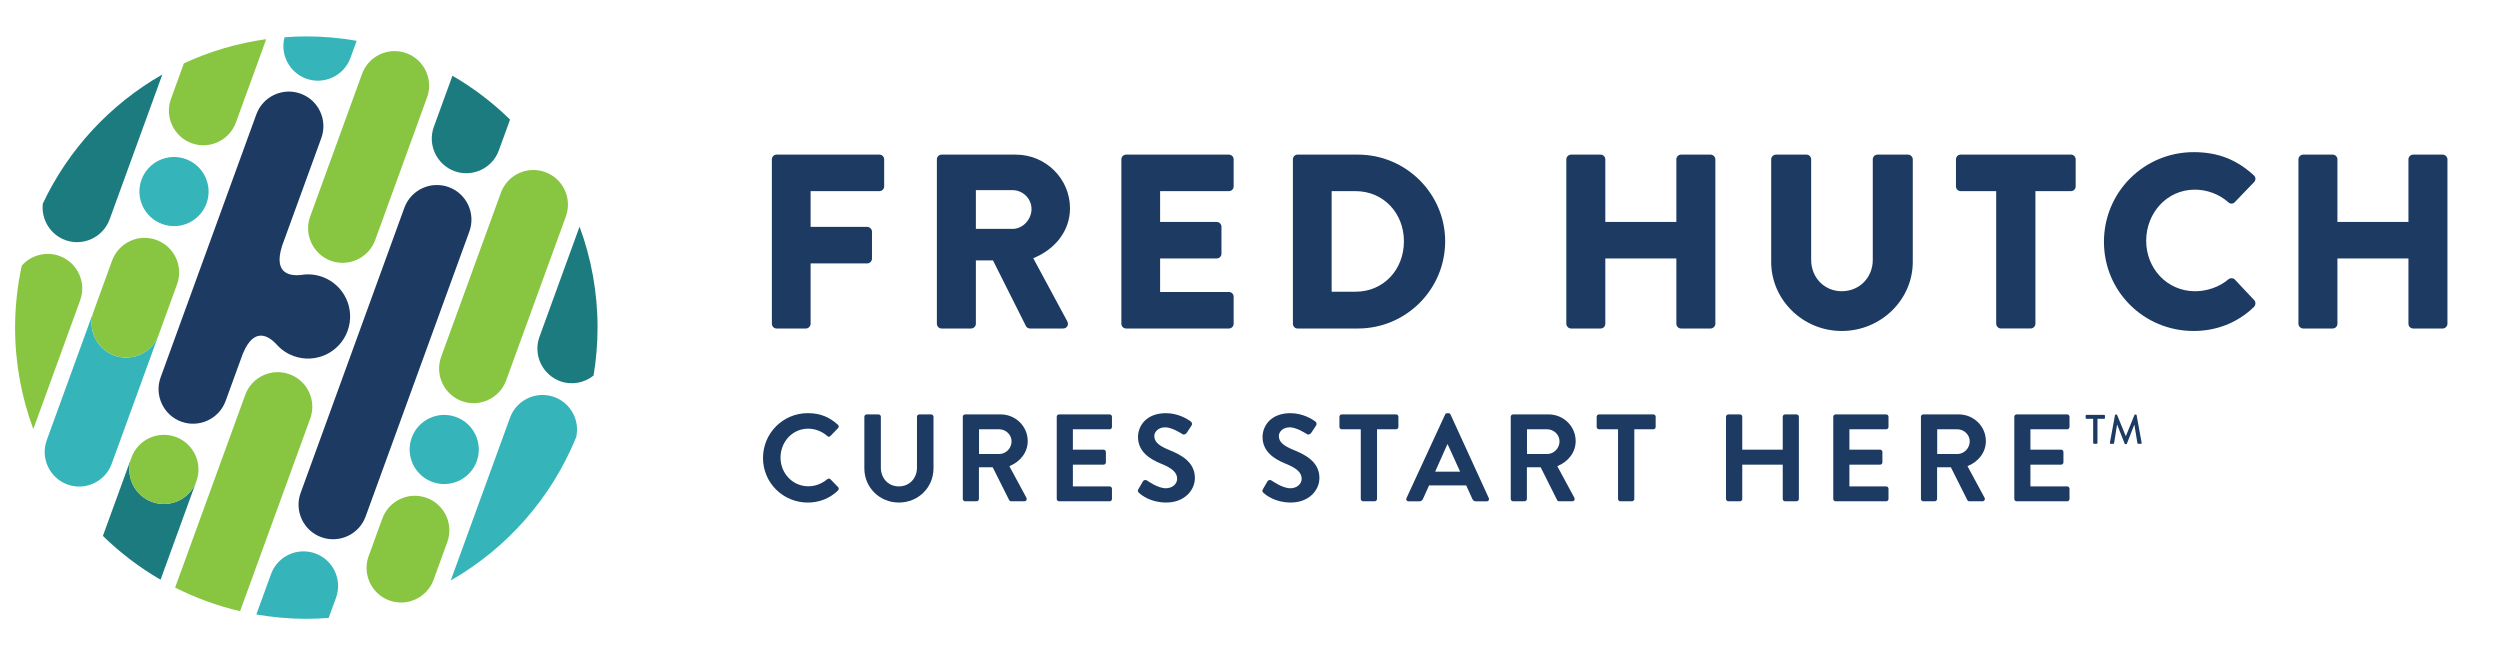 <?xml version="1.0" encoding="UTF-8"?>
<svg width="135px" height="35px" viewBox="0 0 135 35" version="1.1" xmlns="http://www.w3.org/2000/svg" xmlns:xlink="http://www.w3.org/1999/xlink">
    <!-- Generator: Sketch 57.1 (83088) - https://sketch.com -->
    <title>logo_FredHutch</title>
    <desc>Created with Sketch.</desc>
    <g id="logo_FredHutch" stroke="none" stroke-width="1" fill="none" fill-rule="evenodd">
        <g transform="translate(-0, 0)" fill-rule="nonzero">
            <g id="g238" transform="translate(2.815, 18.579) scale(-1, 1) rotate(-180) translate(-2.815, -18.579) translate(0.815, 13.079)" fill="#88C540">
                <path d="M0,6.388 C0,4.461 0.349,2.615 0.984,0.908 L3.514,7.863 C3.865,8.832 3.366,9.903 2.398,10.257 C1.656,10.525 0.854,10.294 0.361,9.735 C0.127,8.656 0,7.537 0,6.388" id="path240"></path>
            </g>
            <g id="g242" transform="translate(5.123, 8.707) scale(-1, 1) rotate(-180) translate(-5.123, -8.707) translate(1.397, 3.384)" fill="#1C7B7E">
                <path d="M2.129,1.065 C3.089,0.715 4.168,1.213 4.522,2.181 L7.37,10.007 C4.564,8.408 2.3,5.971 0.916,3.037 C0.818,2.197 1.307,1.365 2.129,1.065" id="path244"></path>
            </g>
            <g id="g246" transform="translate(24.146, 24.378) scale(-1, 1) rotate(-180) translate(-24.146, -24.378) translate(21.484, 21.716)" fill="#35B5B9">
                <path d="M4.259,2.129 C3.905,1.161 2.834,0.661 1.866,1.014 C0.896,1.366 0.397,2.436 0.75,3.407 C1.101,4.375 2.173,4.875 3.142,4.522 C4.112,4.169 4.609,3.097 4.259,2.129" id="path248"></path>
            </g>
            <g id="g250" transform="translate(21.817, 29.709) scale(-1, 1) rotate(-180) translate(-21.817, -29.709) translate(19.155, 25.982)" fill="#88C540">
                <path d="M4.259,2.129 C3.905,1.157 2.827,0.661 1.866,1.013 C0.906,1.361 0.399,2.435 0.752,3.404 L1.491,5.435 C1.844,6.405 2.914,6.903 3.882,6.552 C4.851,6.199 5.35,5.128 4.997,4.158 L4.259,2.129 Z" id="path252"></path>
            </g>
            <g id="g254" transform="translate(27.331, 15.751) scale(-1, 1) rotate(-180) translate(-27.331, -15.751) translate(23.072, 8.83)" fill="#88C540">
                <path d="M4.259,2.129 C3.906,1.161 2.828,0.663 1.869,1.011 C0.907,1.362 0.398,2.436 0.751,3.405 L3.976,12.263 C4.328,13.231 5.4,13.732 6.369,13.379 C7.337,13.027 7.836,11.956 7.485,10.986 L4.259,2.129 Z" id="path256"></path>
            </g>
            <g id="g258" transform="translate(30.139, 16.095) scale(-1, 1) rotate(-180) translate(-30.139, -16.095) translate(28.009, 11.304)" fill="#1C7B7E">
                <path d="M4.259,3.194 C4.259,5.112 3.915,6.948 3.287,8.648 L1.121,2.694 C0.77,1.726 1.277,0.654 2.237,0.302 C2.867,0.073 3.55,0.21 4.043,0.605 C4.183,1.447 4.259,2.313 4.259,3.194" id="path260"></path>
            </g>
            <g id="g262" transform="translate(27.922, 26.263) scale(-1, 1) rotate(-180) translate(-27.922, -26.263) translate(23.663, 20.407)" fill="#35B5B9">
                <path d="M7.453,8.518 C7.654,9.42 7.16,10.353 6.271,10.678 C5.302,11.03 4.23,10.53 3.878,9.562 L0.677,0.774 C3.719,2.515 6.122,5.239 7.453,8.518" id="path264"></path>
            </g>
            <g id="g266" transform="translate(19.726, 8.707) scale(-1, 1) rotate(-180) translate(-19.726, -8.707) translate(16, 2.319)" fill="#88C540">
                <path d="M4.259,2.129 C3.904,1.161 2.826,0.664 1.865,1.013 C0.904,1.363 0.397,2.438 0.75,3.406 L3.552,11.106 C3.904,12.075 4.976,12.575 5.946,12.222 C6.913,11.871 7.414,10.796 7.059,9.829 L4.259,2.129 Z" id="path268"></path>
            </g>
            <g id="g270" transform="translate(13.507, 26.598) scale(-1, 1) rotate(-180) translate(-13.507, -26.598) translate(9.248, 19.145)" fill="#88C540">
                <path d="M6.388,13.841 C5.419,14.195 4.347,13.695 3.995,12.727 L0.208,2.322 C1.31,1.765 2.485,1.334 3.717,1.048 L7.504,11.449 C7.857,12.419 7.355,13.491 6.388,13.841" id="path272"></path>
            </g>
            <g id="g274" transform="translate(11.412, 5.071) scale(-1, 1) rotate(-180) translate(-11.412, -5.071) translate(8.218, 1.345)" fill="#88C540">
                <path d="M2.129,1.065 C3.089,0.715 4.167,1.212 4.521,2.181 L6.158,6.681 C4.591,6.465 3.096,6.018 1.712,5.376 L1.014,3.457 C0.662,2.487 1.17,1.415 2.129,1.065" id="path276"></path>
            </g>
            <g id="g278" transform="translate(9.555, 10.45) scale(-1, 1) rotate(-180) translate(-9.555, -10.45) translate(6.893, 7.788)" fill="#35B5B9">
                <path d="M4.259,2.129 C3.904,1.159 2.834,0.66 1.866,1.014 C0.898,1.366 0.396,2.437 0.747,3.406 C1.101,4.376 2.173,4.874 3.141,4.522 C4.111,4.168 4.61,3.098 4.259,2.129" id="path280"></path>
            </g>
            <g id="g282" transform="translate(5.642, 21.326) scale(-1, 1) rotate(-180) translate(-5.642, -21.326) translate(1.915, 16.002)" fill="#35B5B9">
                <path d="M4.259,7.453 C3.3,7.8 2.793,8.872 3.142,9.841 L0.609,2.879 C0.258,1.91 0.764,0.838 1.726,0.487 C2.683,0.138 3.763,0.636 4.116,1.602 L6.651,8.567 C6.298,7.599 5.219,7.104 4.259,7.453" id="path284"></path>
            </g>
            <g id="g286" transform="translate(7.502, 16.485) scale(-1, 1) rotate(-180) translate(-7.502, -16.485) translate(4.308, 12.759)" fill="#88C540">
                <path d="M4.259,2.129 C3.905,1.162 2.827,0.665 1.868,1.015 C0.906,1.363 0.4,2.437 0.751,3.406 L1.745,6.138 C2.099,7.108 3.171,7.606 4.136,7.254 C5.107,6.9 5.605,5.83 5.253,4.86 L4.259,2.129 Z" id="path288"></path>
            </g>
            <g id="g290" transform="translate(25.337, 7.065) scale(-1, 1) rotate(-180) translate(-25.337, -7.065) translate(22.675, 3.871)" fill="#1C7B7E">
                <path d="M4.259,2.129 L4.868,3.801 C3.936,4.714 2.891,5.511 1.757,6.169 L0.752,3.408 C0.4,2.439 0.909,1.366 1.868,1.016 C2.827,0.667 3.908,1.163 4.259,2.129" id="path292"></path>
            </g>
            <g id="g294" transform="translate(16.01, 31.288) scale(-1, 1) rotate(-180) translate(-16.01, -31.288) translate(13.348, 29.159)" fill="#35B5B9">
                <path d="M3.194,0 C3.601,0 4.002,0.02 4.4,0.05 L4.797,1.137 C5.148,2.107 4.65,3.178 3.681,3.531 C2.711,3.883 1.64,3.385 1.287,2.415 L0.494,0.236 C1.371,0.084 2.273,0 3.194,0" id="path296"></path>
            </g>
            <g id="g298" transform="translate(20.806, 19.909) scale(-1, 1) rotate(-180) translate(-20.806, -19.909) translate(15.483, 9.794)" fill="#1C3A62">
                <path d="M4.259,2.129 C3.908,1.161 2.826,0.665 1.866,1.017 C0.906,1.363 0.396,2.437 0.752,3.408 L6.353,18.805 C6.708,19.774 7.779,20.273 8.747,19.921 C9.716,19.568 10.214,18.496 9.864,17.527 L4.259,2.129 Z" id="path300"></path>
            </g>
            <g id="g302" transform="translate(16.963, 3.078) scale(-1, 1) rotate(-180) translate(-16.963, -3.078) translate(14.301, 0.949)" fill="#35B5B9">
                <path d="M1.065,3.194 C0.818,2.272 1.32,1.293 2.23,0.961 C3.188,0.613 4.267,1.107 4.622,2.076 L4.958,3.004 C4.076,3.158 3.169,3.242 2.241,3.242 C1.845,3.242 1.453,3.223 1.065,3.194" id="path304"></path>
            </g>
            <g id="g306" transform="translate(8.138, 27.577) scale(-1, 1) rotate(-180) translate(-8.138, -27.577) translate(5.476, 23.85)" fill="#1C7B7E">
                <path d="M3.194,0 L5.123,5.302 C4.764,4.342 3.7,3.85 2.736,4.2 C1.766,4.553 1.267,5.625 1.621,6.594 L1.621,6.595 L0.08,2.364 C1.013,1.453 2.058,0.658 3.194,0" id="path308"></path>
            </g>
            <g id="g310" transform="translate(9.007, 25.454) scale(-1, 1) rotate(-180) translate(-9.007, -25.454) translate(6.346, 22.792)" fill="#88C540">
                <path d="M4.259,2.129 C3.903,1.157 2.834,0.66 1.865,1.013 C0.895,1.366 0.396,2.438 0.751,3.406 C1.102,4.376 2.173,4.874 3.141,4.523 C4.111,4.169 4.61,3.098 4.259,2.129" id="path312"></path>
            </g>
            <g id="g314" transform="translate(13.684, 13.889) scale(-1, 1) rotate(-180) translate(-13.684, -13.889) translate(7.829, 4.306)" fill="#1C3A62">
                <path d="M9.582,8.518 C9.209,8.654 8.822,8.686 8.456,8.628 C7.963,8.568 6.9,8.587 7.396,10.168 L7.393,10.168 L9.523,16.021 C9.874,16.989 9.376,18.062 8.407,18.413 C7.438,18.767 6.368,18.265 6.014,17.297 L0.845,3.095 C0.492,2.127 1.001,1.051 1.96,0.703 C2.921,0.352 3.999,0.849 4.354,1.817 L5.29,4.389 L5.292,4.389 C5.93,5.923 6.762,5.243 7.097,4.882 C7.341,4.604 7.656,4.381 8.026,4.246 C9.207,3.816 10.513,4.424 10.941,5.605 C11.371,6.783 10.762,8.09 9.582,8.518" id="path316"></path>
            </g>
            <g id="g318" transform="translate(44.875, 12.863) scale(-1, 1) rotate(-180) translate(-44.875, -12.863) translate(41.681, 7.539)" fill="#1C3A62">
                <path d="M0,9.582 C0,9.717 0.108,9.837 0.256,9.837 L5.808,9.837 C5.955,9.837 6.064,9.717 6.064,9.582 L6.064,8.121 C6.064,7.986 5.955,7.866 5.808,7.866 L2.092,7.866 L2.092,5.935 L5.15,5.935 C5.285,5.935 5.406,5.813 5.406,5.679 L5.406,4.217 C5.406,4.083 5.285,3.963 5.15,3.963 L2.092,3.963 L2.092,0.704 C2.092,0.569 1.972,0.448 1.838,0.448 L0.256,0.448 C0.108,0.448 0,0.569 0,0.704 L0,9.582 Z" id="path320"></path>
            </g>
            <g id="g322" transform="translate(54.317, 12.863) scale(-1, 1) rotate(-180) translate(-54.317, -12.863) translate(50.591, 7.539)" fill="#1C3A62">
                <path d="M0,9.582 C0,9.717 0.108,9.837 0.254,9.837 L4.265,9.837 C5.875,9.837 7.189,8.537 7.189,6.94 C7.189,5.706 6.37,4.714 5.204,4.244 L7.041,0.838 C7.136,0.663 7.041,0.448 6.813,0.448 L5.03,0.448 C4.922,0.448 4.842,0.515 4.815,0.569 L3.031,4.124 L2.106,4.124 L2.106,0.704 C2.106,0.569 1.985,0.448 1.852,0.448 L0.254,0.448 C0.108,0.448 0,0.569 0,0.704 L0,9.582 Z M4.091,5.827 C4.641,5.827 5.111,6.337 5.111,6.9 C5.111,7.464 4.641,7.919 4.091,7.919 L2.106,7.919 L2.106,5.827 L4.091,5.827 Z" id="path324"></path>
            </g>
            <g id="g326" transform="translate(63.748, 12.863) scale(-1, 1) rotate(-180) translate(-63.748, -12.863) translate(60.554, 7.539)" fill="#1C3A62">
                <path d="M0,9.582 C0,9.717 0.108,9.837 0.254,9.837 L5.807,9.837 C5.955,9.837 6.063,9.717 6.063,9.582 L6.063,8.121 C6.063,7.986 5.955,7.866 5.807,7.866 L2.092,7.866 L2.092,6.202 L5.15,6.202 C5.285,6.202 5.405,6.082 5.405,5.948 L5.405,4.486 C5.405,4.339 5.285,4.231 5.15,4.231 L2.092,4.231 L2.092,2.42 L5.807,2.42 C5.955,2.42 6.063,2.3 6.063,2.166 L6.063,0.704 C6.063,0.569 5.955,0.448 5.807,0.448 L0.254,0.448 C0.108,0.448 0,0.569 0,0.704 L0,9.582 Z" id="path328"></path>
            </g>
            <g id="g330" transform="translate(74.075, 12.863) scale(-1, 1) rotate(-180) translate(-74.075, -12.863) translate(69.817, 7.539)" fill="#1C3A62">
                <path d="M0,9.582 C0,9.717 0.108,9.837 0.242,9.837 L3.514,9.837 C6.103,9.837 8.222,7.732 8.222,5.156 C8.222,2.554 6.103,0.448 3.514,0.448 L0.242,0.448 C0.108,0.448 0,0.569 0,0.704 L0,9.582 Z M3.38,2.434 C4.896,2.434 5.995,3.627 5.995,5.156 C5.995,6.672 4.896,7.866 3.38,7.866 L2.092,7.866 L2.092,2.434 L3.38,2.434 Z" id="path332"></path>
            </g>
            <g id="g334" transform="translate(88.84, 12.863) scale(-1, 1) rotate(-180) translate(-88.84, -12.863) translate(84.581, 7.539)" fill="#1C3A62">
                <path d="M0,9.582 C0,9.717 0.12,9.837 0.256,9.837 L1.852,9.837 C1.998,9.837 2.106,9.717 2.106,9.582 L2.106,6.202 L5.942,6.202 L5.942,9.582 C5.942,9.717 6.05,9.837 6.197,9.837 L7.793,9.837 C7.927,9.837 8.048,9.717 8.048,9.582 L8.048,0.704 C8.048,0.569 7.927,0.448 7.793,0.448 L6.197,0.448 C6.05,0.448 5.942,0.569 5.942,0.704 L5.942,4.231 L2.106,4.231 L2.106,0.704 C2.106,0.569 1.998,0.448 1.852,0.448 L0.256,0.448 C0.12,0.448 0,0.569 0,0.704 L0,9.582 Z" id="path336"></path>
            </g>
            <g id="g338" transform="translate(99.903, 12.863) scale(-1, 1) rotate(-180) translate(-99.903, -12.863) translate(95.644, 7.539)" fill="#1C3A62">
                <path d="M0,9.582 C0,9.717 0.12,9.837 0.256,9.837 L1.905,9.837 C2.053,9.837 2.159,9.717 2.159,9.582 L2.159,4.15 C2.159,3.211 2.858,2.461 3.81,2.461 C4.775,2.461 5.486,3.211 5.486,4.15 L5.486,9.582 C5.486,9.717 5.593,9.837 5.741,9.837 L7.39,9.837 C7.524,9.837 7.646,9.717 7.646,9.582 L7.646,4.043 C7.646,2.004 5.928,0.314 3.81,0.314 C1.704,0.314 0,2.004 0,4.043 L0,9.582 Z" id="path340"></path>
            </g>
            <g id="g342" transform="translate(108.859, 12.983) scale(-1, 1) rotate(-180) translate(-108.859, -12.983) translate(104.6, 8.192)" fill="#1C3A62">
                <path d="M3.194,7.453 L1.277,7.453 C1.129,7.453 1.022,7.573 1.022,7.707 L1.022,9.169 C1.022,9.304 1.129,9.425 1.277,9.425 L7.232,9.425 C7.379,9.425 7.486,9.304 7.486,9.169 L7.486,7.707 C7.486,7.573 7.379,7.453 7.232,7.453 L5.313,7.453 L5.313,0.291 C5.313,0.157 5.193,0.036 5.058,0.036 L3.45,0.036 C3.314,0.036 3.194,0.157 3.194,0.291 L3.194,7.453 Z" id="path344"></path>
            </g>
            <g id="g346" transform="translate(117.924, 13.539) scale(-1, 1) rotate(-180) translate(-117.924, -13.539) translate(113.132, 8.215)" fill="#1C3A62">
                <path d="M5.324,10.647 C6.665,10.647 7.657,10.231 8.57,9.399 C8.69,9.293 8.69,9.132 8.584,9.025 L7.537,7.937 C7.442,7.844 7.295,7.844 7.202,7.937 C6.706,8.38 6.048,8.622 5.391,8.622 C3.876,8.622 2.762,7.36 2.762,5.859 C2.762,4.37 3.888,3.136 5.405,3.136 C6.035,3.136 6.718,3.363 7.202,3.78 C7.295,3.861 7.469,3.861 7.55,3.766 L8.597,2.653 C8.69,2.559 8.676,2.385 8.584,2.291 C7.67,1.405 6.517,0.99 5.324,0.99 C2.641,0.99 0.481,3.123 0.481,5.805 C0.481,8.488 2.641,10.647 5.324,10.647" id="path348"></path>
            </g>
            <g id="g350" transform="translate(128.374, 12.863) scale(-1, 1) rotate(-180) translate(-128.374, -12.863) translate(124.115, 7.539)" fill="#1C3A62">
                <path d="M0,9.582 C0,9.717 0.12,9.837 0.254,9.837 L1.852,9.837 C1.998,9.837 2.106,9.717 2.106,9.582 L2.106,6.202 L5.941,6.202 L5.941,9.582 C5.941,9.717 6.049,9.837 6.197,9.837 L7.793,9.837 C7.927,9.837 8.047,9.717 8.047,9.582 L8.047,0.704 C8.047,0.569 7.927,0.448 7.793,0.448 L6.197,0.448 C6.049,0.448 5.941,0.569 5.941,0.704 L5.941,4.231 L2.106,4.231 L2.106,0.704 C2.106,0.569 1.998,0.448 1.852,0.448 L0.254,0.448 C0.12,0.448 0,0.569 0,0.704 L0,9.582 Z" id="path352"></path>
            </g>
            <g id="g354" transform="translate(43.089, 24.972) scale(-1, 1) rotate(-180) translate(-43.089, -24.972) translate(40.428, 22.31)" fill="#1C3A62">
                <path d="M3.194,5.324 C3.871,5.324 4.36,5.109 4.817,4.7 C4.876,4.646 4.876,4.566 4.823,4.512 L4.414,4.09 C4.367,4.036 4.3,4.036 4.246,4.09 C3.966,4.338 3.59,4.486 3.214,4.486 C2.356,4.486 1.72,3.768 1.72,2.924 C1.72,2.086 2.364,1.375 3.222,1.375 C3.623,1.375 3.966,1.529 4.246,1.757 C4.3,1.804 4.374,1.797 4.414,1.757 L4.83,1.328 C4.884,1.281 4.87,1.195 4.823,1.147 C4.367,0.705 3.791,0.496 3.194,0.496 C1.854,0.496 0.774,1.563 0.774,2.903 C0.774,4.244 1.854,5.324 3.194,5.324" id="path356"></path>
            </g>
            <g id="g358" transform="translate(48.805, 24.634) scale(-1, 1) rotate(-180) translate(-48.805, -24.634) translate(46.675, 21.44)" fill="#1C3A62">
                <path d="M0,5.324 C0,5.391 0.06,5.45 0.128,5.45 L0.763,5.45 C0.838,5.45 0.891,5.391 0.891,5.324 L0.891,2.582 C0.891,2.012 1.28,1.563 1.863,1.563 C2.447,1.563 2.842,2.012 2.842,2.574 L2.842,5.324 C2.842,5.391 2.896,5.45 2.97,5.45 L3.606,5.45 C3.673,5.45 3.734,5.391 3.734,5.324 L3.734,2.534 C3.734,1.515 2.923,0.691 1.863,0.691 C0.811,0.691 0,1.515 0,2.534 L0,5.324 Z" id="path360"></path>
            </g>
            <g id="g362" transform="translate(54.12, 24.634) scale(-1, 1) rotate(-180) translate(-54.12, -24.634) translate(51.991, 21.44)" fill="#1C3A62">
                <path d="M0,5.324 C0,5.391 0.053,5.45 0.127,5.45 L2.044,5.45 C2.849,5.45 3.506,4.807 3.506,4.01 C3.506,3.392 3.096,2.89 2.514,2.655 L3.433,0.953 C3.478,0.866 3.433,0.758 3.319,0.758 L2.615,0.758 C2.553,0.758 2.52,0.792 2.506,0.819 L1.615,2.595 L0.871,2.595 L0.871,0.885 C0.871,0.819 0.811,0.758 0.744,0.758 L0.127,0.758 C0.053,0.758 0,0.819 0,0.885 L0,5.324 Z M1.971,3.312 C2.326,3.312 2.634,3.62 2.634,3.996 C2.634,4.352 2.326,4.646 1.971,4.646 L0.877,4.646 L0.877,3.312 L1.971,3.312 L1.971,3.312 Z" id="path364"></path>
            </g>
            <g id="g366" transform="translate(58.661, 24.634) scale(-1, 1) rotate(-180) translate(-58.661, -24.634) translate(57.064, 21.44)" fill="#1C3A62">
                <path d="M0,5.324 C0,5.391 0.053,5.45 0.127,5.45 L2.856,5.45 C2.929,5.45 2.982,5.391 2.982,5.324 L2.982,4.774 C2.982,4.707 2.929,4.646 2.856,4.646 L0.871,4.646 L0.871,3.547 L2.528,3.547 C2.594,3.547 2.654,3.487 2.654,3.42 L2.654,2.863 C2.654,2.79 2.594,2.735 2.528,2.735 L0.871,2.735 L0.871,1.563 L2.856,1.563 C2.929,1.563 2.982,1.502 2.982,1.435 L2.982,0.885 C2.982,0.819 2.929,0.758 2.856,0.758 L0.127,0.758 C0.053,0.758 0,0.819 0,0.885 L0,5.324 Z" id="path368"></path>
            </g>
            <g id="g370" transform="translate(62.538, 24.816) scale(-1, 1) rotate(-180) translate(-62.538, -24.816) translate(60.409, 22.154)" fill="#1C3A62">
                <path d="M1.065,1.065 L1.306,1.48 C1.36,1.575 1.474,1.575 1.534,1.527 C1.567,1.508 2.11,1.112 2.546,1.112 C2.895,1.112 3.157,1.339 3.157,1.628 C3.157,1.97 2.868,2.204 2.305,2.432 C1.675,2.686 1.044,3.089 1.044,3.881 C1.044,4.477 1.487,5.167 2.553,5.167 C3.237,5.167 3.76,4.819 3.894,4.718 C3.961,4.677 3.981,4.563 3.934,4.497 L3.68,4.115 C3.625,4.034 3.525,3.981 3.444,4.034 C3.391,4.068 2.882,4.403 2.513,4.403 C2.131,4.403 1.923,4.148 1.923,3.934 C1.923,3.619 2.171,3.404 2.714,3.184 C3.365,2.922 4.115,2.533 4.115,1.667 C4.115,0.977 3.518,0.341 2.572,0.341 C1.728,0.341 1.233,0.736 1.098,0.863 C1.038,0.924 1.005,0.957 1.065,1.065" id="path372"></path>
            </g>
            <g id="g374" transform="translate(69.264, 24.816) scale(-1, 1) rotate(-180) translate(-69.264, -24.816) translate(67.134, 22.154)" fill="#1C3A62">
                <path d="M1.065,1.065 L1.305,1.48 C1.36,1.575 1.474,1.575 1.534,1.527 C1.567,1.508 2.11,1.112 2.546,1.112 C2.895,1.112 3.156,1.339 3.156,1.628 C3.156,1.97 2.867,2.204 2.305,2.432 C1.675,2.686 1.044,3.089 1.044,3.881 C1.044,4.477 1.487,5.167 2.552,5.167 C3.237,5.167 3.76,4.819 3.894,4.718 C3.96,4.677 3.981,4.563 3.933,4.497 L3.68,4.115 C3.625,4.034 3.525,3.981 3.444,4.034 C3.391,4.068 2.881,4.403 2.513,4.403 C2.131,4.403 1.923,4.148 1.923,3.934 C1.923,3.619 2.17,3.404 2.713,3.184 C3.365,2.922 4.114,2.533 4.114,1.667 C4.114,0.977 3.518,0.341 2.572,0.341 C1.728,0.341 1.232,0.736 1.098,0.863 C1.037,0.924 1.004,0.957 1.065,1.065" id="path376"></path>
            </g>
            <g id="g378" transform="translate(73.482, 24.779) scale(-1, 1) rotate(-180) translate(-73.482, -24.779) translate(71.353, 22.117)" fill="#1C3A62">
                <path d="M2.129,4.259 L1.103,4.259 C1.03,4.259 0.976,4.32 0.976,4.387 L0.976,4.936 C0.976,5.003 1.03,5.064 1.103,5.064 L4.033,5.064 C4.107,5.064 4.161,5.003 4.161,4.936 L4.161,4.387 C4.161,4.32 4.107,4.259 4.033,4.259 L3.007,4.259 L3.007,0.498 C3.007,0.431 2.947,0.371 2.88,0.371 L2.257,0.371 C2.189,0.371 2.129,0.431 2.129,0.498 L2.129,4.259 Z" id="path380"></path>
            </g>
            <g id="g382" transform="translate(78.08, 24.767) scale(-1, 1) rotate(-180) translate(-78.08, -24.767) translate(74.886, 21.572)" fill="#1C3A62">
                <path d="M1.065,1.065 L3.149,5.576 C3.17,5.616 3.203,5.65 3.263,5.65 L3.33,5.65 C3.398,5.65 3.424,5.616 3.444,5.576 L5.509,1.065 C5.549,0.978 5.495,0.891 5.395,0.891 L4.813,0.891 C4.711,0.891 4.665,0.931 4.618,1.024 L4.289,1.749 L2.284,1.749 L1.956,1.024 C1.929,0.957 1.869,0.891 1.762,0.891 L1.179,0.891 C1.077,0.891 1.024,0.978 1.065,1.065 L1.065,1.065 Z M3.96,2.493 L3.29,3.968 L3.27,3.968 L2.613,2.493 L3.96,2.493 L3.96,2.493 Z" id="path384"></path>
            </g>
            <g id="g386" transform="translate(83.71, 24.634) scale(-1, 1) rotate(-180) translate(-83.71, -24.634) translate(81.58, 21.44)" fill="#1C3A62">
                <path d="M0,5.324 C0,5.391 0.054,5.45 0.128,5.45 L2.045,5.45 C2.849,5.45 3.506,4.807 3.506,4.01 C3.506,3.392 3.097,2.89 2.514,2.655 L3.433,0.953 C3.48,0.866 3.433,0.758 3.319,0.758 L2.615,0.758 C2.554,0.758 2.52,0.792 2.507,0.819 L1.616,2.595 L0.872,2.595 L0.872,0.885 C0.872,0.819 0.811,0.758 0.744,0.758 L0.128,0.758 C0.054,0.758 0,0.819 0,0.885 L0,5.324 Z M1.971,3.312 C2.326,3.312 2.635,3.62 2.635,3.996 C2.635,4.352 2.326,4.646 1.971,4.646 L0.878,4.646 L0.878,3.312 L1.971,3.312 L1.971,3.312 Z" id="path388"></path>
            </g>
            <g id="g390" transform="translate(87.374, 24.779) scale(-1, 1) rotate(-180) translate(-87.374, -24.779) translate(85.245, 22.117)" fill="#1C3A62">
                <path d="M2.129,4.259 L1.103,4.259 C1.03,4.259 0.975,4.32 0.975,4.387 L0.975,4.936 C0.975,5.003 1.03,5.064 1.103,5.064 L4.033,5.064 C4.108,5.064 4.161,5.003 4.161,4.936 L4.161,4.387 C4.161,4.32 4.108,4.259 4.033,4.259 L3.008,4.259 L3.008,0.498 C3.008,0.431 2.947,0.371 2.88,0.371 L2.257,0.371 C2.19,0.371 2.129,0.431 2.129,0.498 L2.129,4.259 Z" id="path392"></path>
            </g>
            <g id="g394" transform="translate(95.334, 24.634) scale(-1, 1) rotate(-180) translate(-95.334, -24.634) translate(93.204, 21.44)" fill="#1C3A62">
                <path d="M0,5.324 C0,5.391 0.061,5.45 0.128,5.45 L0.751,5.45 C0.825,5.45 0.878,5.391 0.878,5.324 L0.878,3.547 L3.064,3.547 L3.064,5.324 C3.064,5.391 3.117,5.45 3.191,5.45 L3.807,5.45 C3.875,5.45 3.935,5.391 3.935,5.324 L3.935,0.885 C3.935,0.819 3.875,0.758 3.807,0.758 L3.191,0.758 C3.117,0.758 3.064,0.819 3.064,0.885 L3.064,2.735 L0.878,2.735 L0.878,0.885 C0.878,0.819 0.825,0.758 0.751,0.758 L0.128,0.758 C0.061,0.758 0,0.819 0,0.885 L0,5.324 Z" id="path396"></path>
            </g>
            <g id="g398" transform="translate(100.593, 24.634) scale(-1, 1) rotate(-180) translate(-100.593, -24.634) translate(98.996, 21.44)" fill="#1C3A62">
                <path d="M0,5.324 C0,5.391 0.054,5.45 0.128,5.45 L2.856,5.45 C2.929,5.45 2.983,5.391 2.983,5.324 L2.983,4.774 C2.983,4.707 2.929,4.646 2.856,4.646 L0.872,4.646 L0.872,3.547 L2.528,3.547 C2.595,3.547 2.654,3.487 2.654,3.42 L2.654,2.863 C2.654,2.79 2.595,2.735 2.528,2.735 L0.872,2.735 L0.872,1.563 L2.856,1.563 C2.929,1.563 2.983,1.502 2.983,1.435 L2.983,0.885 C2.983,0.819 2.929,0.758 2.856,0.758 L0.128,0.758 C0.054,0.758 0,0.819 0,0.885 L0,5.324 Z" id="path400"></path>
            </g>
            <g id="g402" transform="translate(105.86, 24.634) scale(-1, 1) rotate(-180) translate(-105.86, -24.634) translate(103.731, 21.44)" fill="#1C3A62">
                <path d="M0,5.324 C0,5.391 0.054,5.45 0.128,5.45 L2.045,5.45 C2.849,5.45 3.506,4.807 3.506,4.01 C3.506,3.392 3.097,2.89 2.514,2.655 L3.433,0.953 C3.48,0.866 3.433,0.758 3.319,0.758 L2.615,0.758 C2.554,0.758 2.52,0.792 2.507,0.819 L1.616,2.595 L0.872,2.595 L0.872,0.885 C0.872,0.819 0.811,0.758 0.744,0.758 L0.128,0.758 C0.054,0.758 0,0.819 0,0.885 L0,5.324 Z M1.971,3.312 C2.326,3.312 2.635,3.62 2.635,3.996 C2.635,4.352 2.326,4.646 1.971,4.646 L0.878,4.646 L0.878,3.312 L1.971,3.312 L1.971,3.312 Z" id="path404"></path>
            </g>
            <g id="g406" transform="translate(110.369, 24.634) scale(-1, 1) rotate(-180) translate(-110.369, -24.634) translate(108.772, 21.44)" fill="#1C3A62">
                <path d="M0,5.324 C0,5.391 0.053,5.45 0.127,5.45 L2.856,5.45 C2.929,5.45 2.982,5.391 2.982,5.324 L2.982,4.774 C2.982,4.707 2.929,4.646 2.856,4.646 L0.871,4.646 L0.871,3.547 L2.528,3.547 C2.594,3.547 2.654,3.487 2.654,3.42 L2.654,2.863 C2.654,2.79 2.594,2.735 2.528,2.735 L0.871,2.735 L0.871,1.563 L2.856,1.563 C2.929,1.563 2.982,1.502 2.982,1.435 L2.982,0.885 C2.982,0.819 2.929,0.758 2.856,0.758 L0.127,0.758 C0.053,0.758 0,0.819 0,0.885 L0,5.324 Z" id="path408"></path>
            </g>
            <g id="g410" transform="translate(113.031, 23.146) scale(-1, 1) rotate(-180) translate(-113.031, -23.146) translate(111.966, 21.549)" fill="#1C3A62">
                <path d="M1.065,2.129 L0.702,2.129 C0.677,2.129 0.659,2.15 0.659,2.172 L0.659,2.297 C0.659,2.319 0.677,2.339 0.702,2.339 L1.66,2.339 C1.684,2.339 1.702,2.319 1.702,2.297 L1.702,2.172 C1.702,2.15 1.684,2.129 1.66,2.129 L1.297,2.129 L1.297,0.821 C1.297,0.799 1.277,0.779 1.254,0.779 L1.107,0.779 C1.085,0.779 1.065,0.799 1.065,0.821 L1.065,2.129 Z" id="path412"></path>
            </g>
            <g id="g414" transform="translate(114.742, 22.948) scale(-1, 1) rotate(-180) translate(-114.742, -22.948) translate(113.145, 21.351)" fill="#1C3A62">
                <path d="M1.065,2.129 C1.069,2.148 1.086,2.162 1.104,2.162 L1.14,2.162 C1.154,2.162 1.173,2.152 1.178,2.138 L1.644,1 L1.654,1 L2.117,2.138 C2.121,2.152 2.139,2.162 2.154,2.162 L2.19,2.162 C2.208,2.162 2.225,2.148 2.231,2.129 L2.504,0.631 C2.511,0.601 2.496,0.58 2.465,0.58 L2.319,0.58 C2.3,0.58 2.282,0.596 2.276,0.611 L2.112,1.608 L2.105,1.608 L1.705,0.582 C1.699,0.57 1.687,0.558 1.666,0.558 L1.626,0.558 C1.609,0.558 1.593,0.57 1.589,0.582 L1.185,1.608 L1.175,1.608 L1.016,0.611 C1.014,0.596 0.993,0.58 0.975,0.58 L0.83,0.58 C0.799,0.58 0.784,0.601 0.788,0.631 L1.065,2.129 Z" id="path416"></path>
            </g>
        </g>
    </g>
</svg>